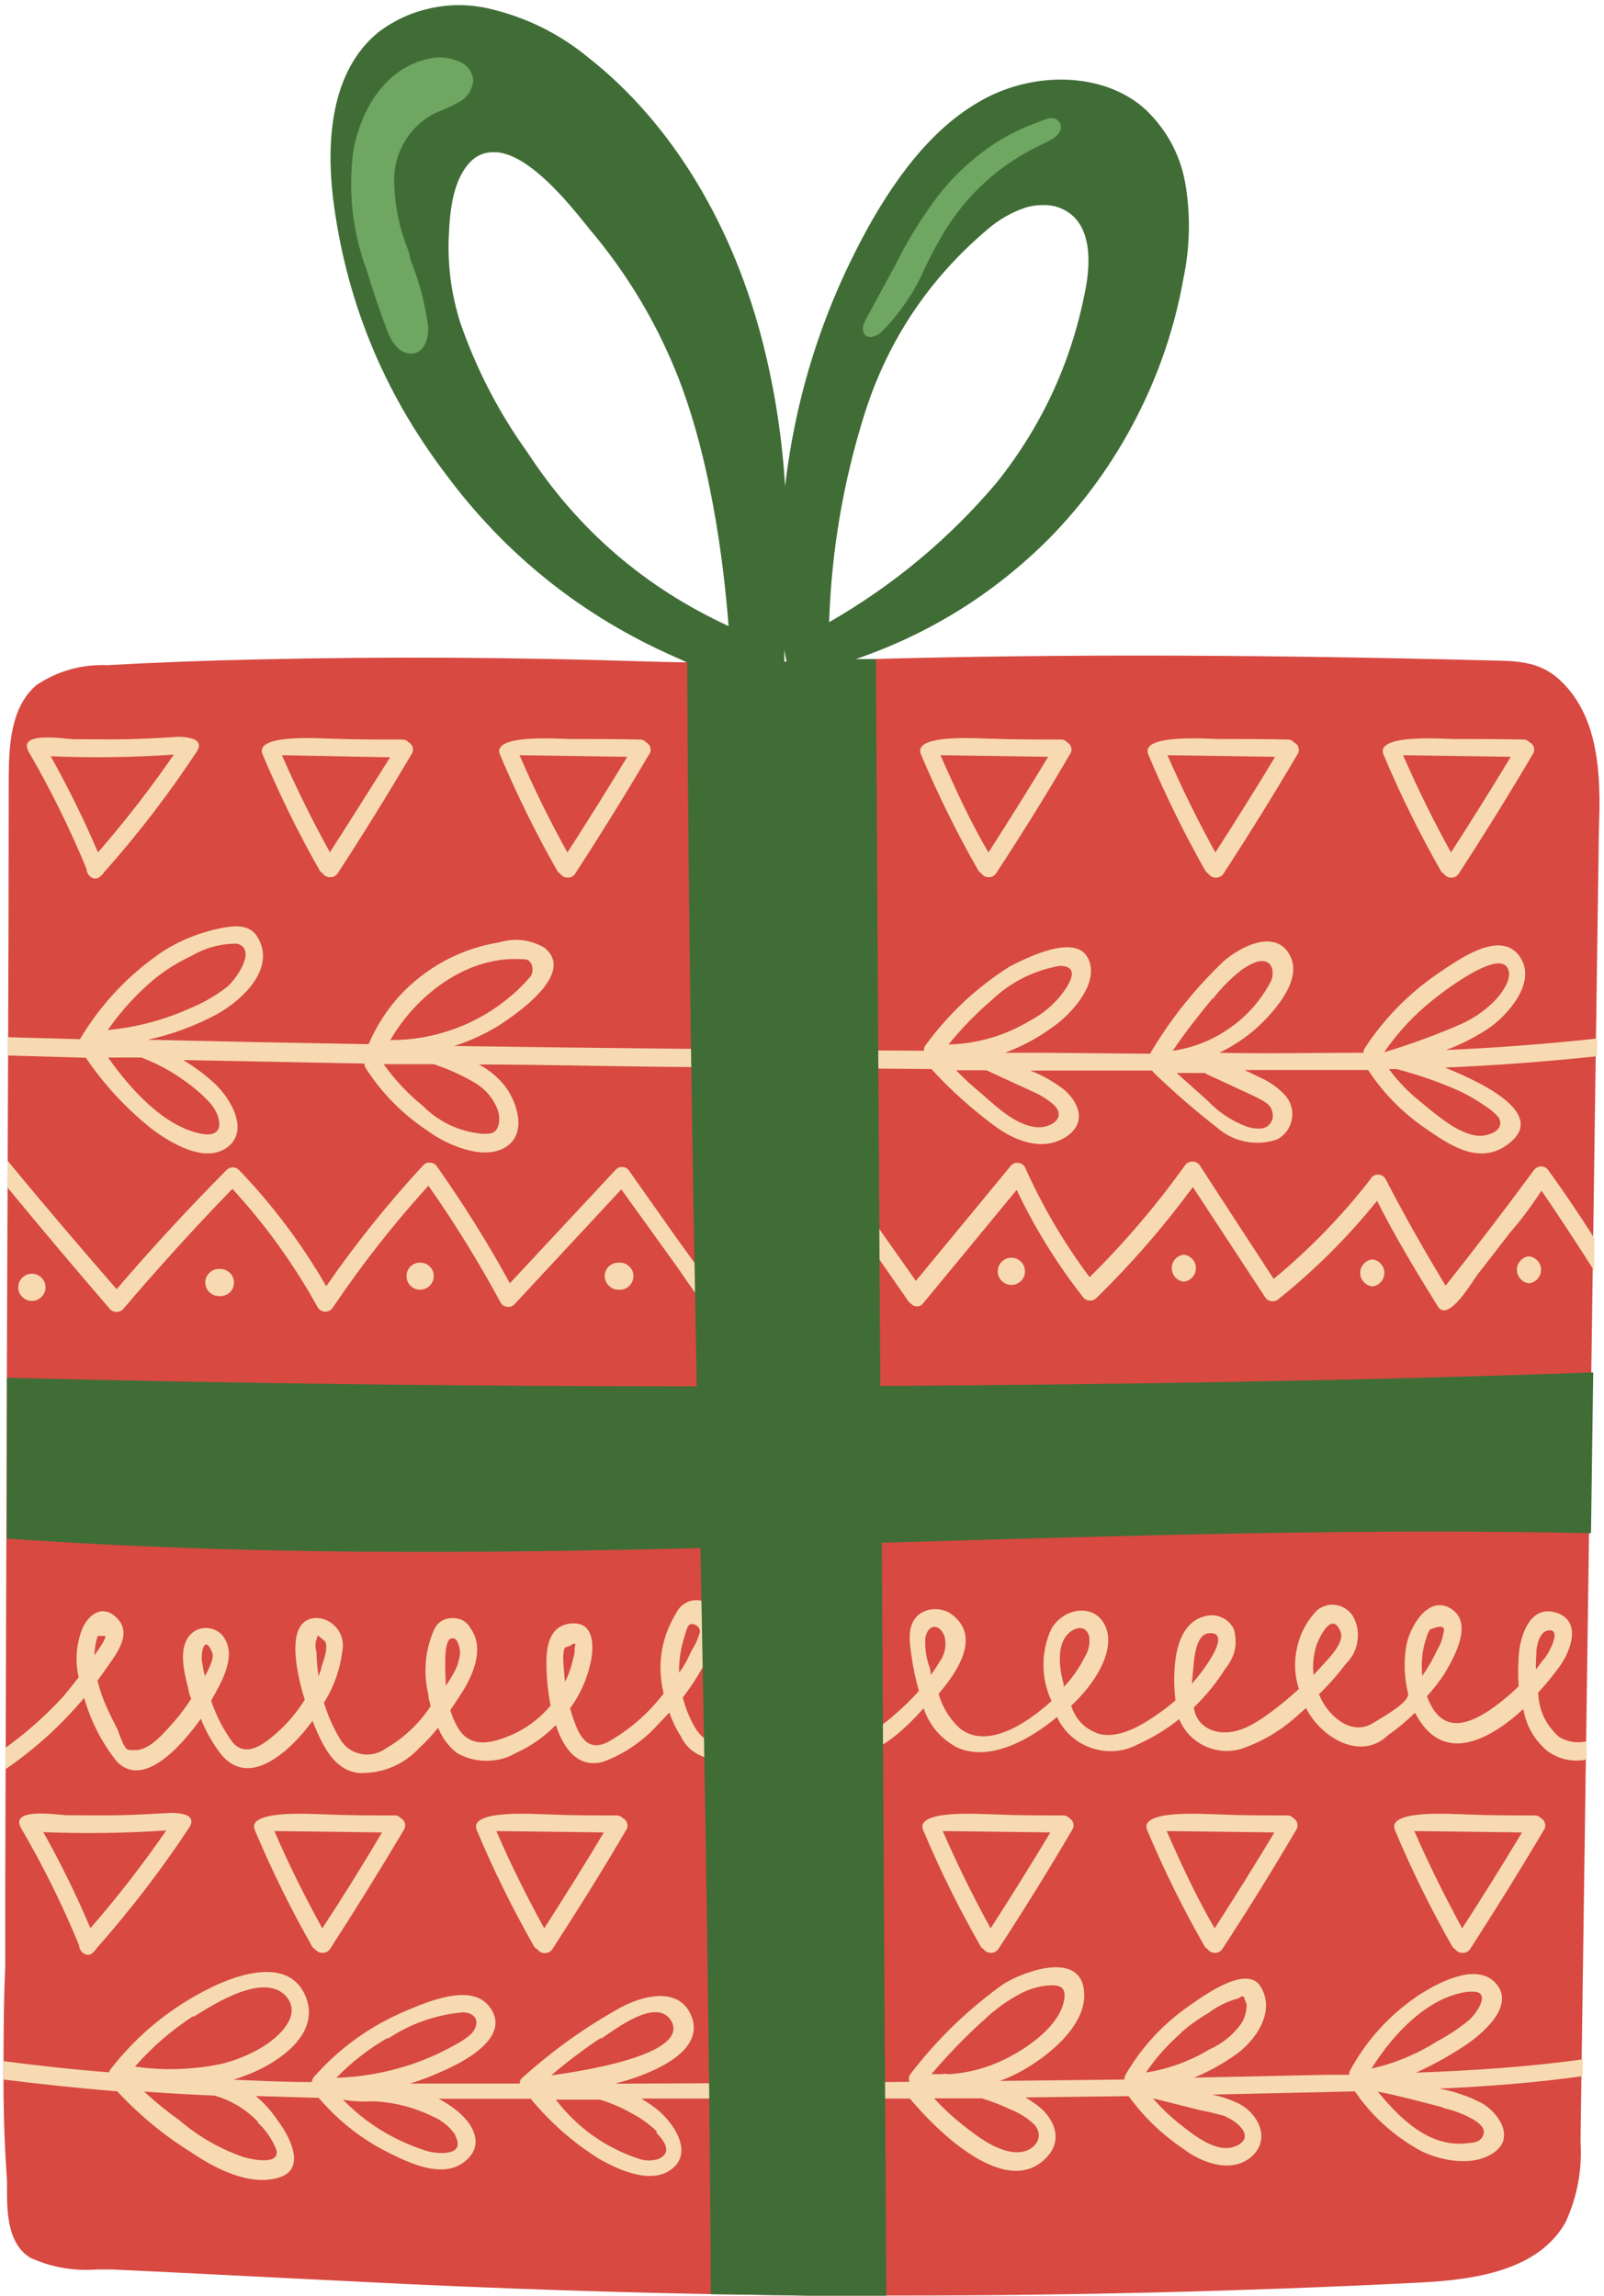 <svg xmlns="http://www.w3.org/2000/svg" xmlns:xlink="http://www.w3.org/1999/xlink" zoomAndPan="magnify" preserveAspectRatio="xMidYMid meet" version="1.0" viewBox="250.78 101.7 59.22 84.75"><defs><clipPath id="639ea7dc76"><path d="M 250.781 125 L 310 125 L 310 186.449 L 250.781 186.449 Z M 250.781 125 " clip-rule="nonzero"/></clipPath><clipPath id="853ccf667e"><path d="M 250.781 160 L 310 160 L 310 168 L 250.781 168 Z M 250.781 160 " clip-rule="nonzero"/></clipPath><clipPath id="f40a0ffbe6"><path d="M 250.781 174 L 310 174 L 310 183 L 250.781 183 Z M 250.781 174 " clip-rule="nonzero"/></clipPath><clipPath id="3346541d85"><path d="M 251 101.699 L 310 101.699 L 310 186.449 L 251 186.449 Z M 251 101.699 " clip-rule="nonzero"/></clipPath></defs><g clip-path="url(#639ea7dc76)"><path fill="#d74941" d="M 308.418 126.848 C 307.672 126.125 306.863 126.105 305.918 126.082 L 305.871 126.082 C 296.457 125.84 288.621 125.84 281.215 126.082 C 278.652 126.164 276.559 126.18 274.621 126.117 C 269.77 125.961 264.953 125.934 260.297 126.043 C 258.387 126.082 256.52 126.156 254.746 126.254 C 253.797 126.219 252.926 126.461 252.133 126.984 C 251.191 127.777 251.109 129.164 251.102 130.395 C 251.102 137.043 251.062 143.98 251.039 150.918 C 251.02 157.859 250.992 164.789 250.973 171.438 C 250.973 172.391 250.973 173.359 250.973 174.301 C 250.91 175.688 250.91 177.176 250.91 178.617 C 250.91 179.973 250.965 181.125 251.039 182.215 C 251.039 182.344 251.039 182.492 251.039 182.641 C 251.039 183.492 251.109 184.562 251.898 185.043 C 252.672 185.395 253.484 185.539 254.336 185.477 L 254.902 185.477 C 256.938 185.57 259.066 185.68 261.09 185.781 L 265.965 186.023 C 270.809 186.246 275.73 186.391 280.59 186.438 L 284.07 186.438 C 290.41 186.438 296.805 186.281 303.098 185.965 C 305.254 185.863 307.582 185.512 308.582 183.73 C 309.016 182.781 309.199 181.789 309.133 180.75 L 309.812 132.305 C 309.895 130.289 309.805 128.184 308.418 126.848 Z M 308.418 126.848 " fill-opacity="1" fill-rule="nonzero"/></g><path fill="#f7dab2" d="M 290.262 168.816 C 290.195 168.746 290.117 168.711 290.023 168.715 C 289.172 168.715 288.309 168.715 287.461 168.676 C 287.094 168.676 284.539 168.473 284.863 169.258 C 285.48 170.723 286.184 172.148 286.973 173.527 C 286.996 173.582 287.039 173.625 287.094 173.652 C 287.16 173.742 287.25 173.789 287.363 173.789 C 287.48 173.789 287.57 173.742 287.637 173.652 C 288.582 172.203 289.492 170.738 290.355 169.266 C 290.41 169.191 290.43 169.109 290.41 169.02 C 290.391 168.93 290.34 168.863 290.262 168.816 Z M 287.352 172.879 C 286.707 171.707 286.121 170.516 285.586 169.293 L 289.559 169.344 C 288.84 170.543 288.102 171.723 287.352 172.887 Z M 287.352 172.879 " fill-opacity="1" fill-rule="nonzero"/><path fill="#f7dab2" d="M 298.531 168.816 C 298.469 168.746 298.387 168.711 298.293 168.715 C 297.445 168.715 296.582 168.715 295.73 168.676 C 295.363 168.676 292.809 168.473 293.133 169.258 C 293.75 170.723 294.453 172.148 295.242 173.527 C 295.27 173.582 295.309 173.625 295.363 173.652 C 295.43 173.742 295.52 173.789 295.637 173.789 C 295.75 173.789 295.84 173.742 295.906 173.652 C 296.852 172.203 297.762 170.738 298.625 169.266 C 298.68 169.191 298.699 169.109 298.68 169.02 C 298.66 168.93 298.609 168.863 298.531 168.816 Z M 295.621 172.879 C 294.941 171.707 294.391 170.516 293.855 169.293 L 297.832 169.344 C 297.109 170.543 296.375 171.723 295.621 172.887 Z M 295.621 172.879 " fill-opacity="1" fill-rule="nonzero"/><path fill="#f7dab2" d="M 307.672 168.816 C 307.609 168.746 307.531 168.715 307.441 168.715 C 306.586 168.715 305.727 168.715 304.871 168.676 C 304.504 168.676 301.957 168.473 302.281 169.258 C 302.895 170.723 303.598 172.148 304.383 173.527 C 304.41 173.582 304.449 173.625 304.504 173.652 C 304.57 173.742 304.664 173.789 304.781 173.789 C 304.895 173.789 304.988 173.742 305.055 173.652 C 305.992 172.203 306.898 170.738 307.773 169.266 C 307.828 169.191 307.844 169.105 307.824 169.02 C 307.805 168.93 307.754 168.859 307.672 168.816 Z M 304.762 172.879 C 304.125 171.707 303.531 170.516 302.996 169.293 L 306.973 169.344 C 306.25 170.543 305.516 171.723 304.762 172.887 Z M 304.762 172.879 " fill-opacity="1" fill-rule="nonzero"/><g clip-path="url(#853ccf667e)"><path fill="#f7dab2" d="M 309.355 166.656 L 309.355 165.98 C 308.996 166.059 308.66 166.004 308.344 165.82 C 307.852 165.383 307.594 164.836 307.57 164.18 C 307.859 163.867 308.129 163.539 308.379 163.191 C 308.758 162.656 309.172 161.594 308.309 161.258 C 307.258 160.852 306.871 162.148 306.848 162.906 C 306.824 163.254 306.824 163.602 306.848 163.949 C 306.578 164.215 306.285 164.461 305.98 164.688 C 305.219 165.238 304.219 165.75 303.633 164.688 C 303.566 164.57 303.512 164.445 303.465 164.316 C 303.695 164.059 303.906 163.789 304.098 163.504 C 304.457 162.895 305.199 161.621 304.355 161.086 C 303.512 160.551 302.824 161.766 302.703 162.441 C 302.602 163.035 302.621 163.629 302.766 164.215 C 302.848 164.539 301.703 165.16 301.473 165.305 C 300.746 165.766 299.957 165.16 299.59 164.484 C 299.547 164.406 299.512 164.324 299.477 164.242 C 299.84 163.891 300.176 163.512 300.48 163.105 C 300.715 162.875 300.852 162.598 300.898 162.277 C 300.945 161.953 300.891 161.648 300.734 161.363 C 300.668 161.254 300.578 161.164 300.473 161.094 C 300.367 161.02 300.254 160.973 300.125 160.953 C 300 160.93 299.875 160.934 299.75 160.965 C 299.625 161 299.516 161.055 299.414 161.133 C 299.039 161.52 298.793 161.973 298.672 162.496 C 298.551 163.02 298.57 163.535 298.734 164.047 C 298.41 164.348 298.066 164.633 297.707 164.898 C 297.105 165.344 296.348 165.844 295.535 165.574 C 295.145 165.422 294.918 165.141 294.855 164.73 C 295.305 164.297 295.691 163.82 296.023 163.293 C 296.371 162.871 296.477 162.395 296.344 161.867 C 296.25 161.652 296.098 161.5 295.883 161.406 C 295.672 161.312 295.457 161.301 295.234 161.371 C 294.102 161.676 294.059 163.402 294.176 164.473 C 294.012 164.613 293.84 164.75 293.672 164.871 C 293.055 165.316 292.168 165.895 291.375 165.711 C 290.848 165.539 290.5 165.191 290.328 164.668 C 291.055 163.992 291.777 162.98 291.688 162.09 C 291.523 160.883 290.156 160.902 289.602 161.816 C 289.402 162.242 289.305 162.688 289.305 163.156 C 289.305 163.621 289.402 164.066 289.602 164.492 C 288.656 165.359 287.176 166.293 286.203 165.488 C 285.828 165.137 285.574 164.719 285.434 164.227 C 286.113 163.43 286.984 162.156 285.973 161.336 C 285.797 161.191 285.594 161.113 285.363 161.102 C 285.133 161.09 284.926 161.148 284.734 161.277 C 284.254 161.637 284.355 162.297 284.43 162.805 C 284.488 163.25 284.582 163.688 284.707 164.121 C 284.434 164.426 284.137 164.715 283.824 164.984 C 283.512 165.27 283.168 165.512 282.797 165.711 C 282.59 165.84 282.363 165.906 282.117 165.914 C 281.738 165.914 281.59 165.492 281.438 165.238 C 281.289 164.98 281.18 164.754 281.066 164.492 C 281.207 164.301 281.34 164.105 281.461 163.902 C 281.461 163.879 281.461 163.859 281.461 163.836 C 281.988 163.031 282.48 161.961 281.656 161.547 C 280.418 160.918 280 162.691 280.102 163.531 C 280.137 163.816 280.203 164.098 280.297 164.371 C 279.875 164.848 279.383 165.234 278.816 165.535 C 278.41 165.762 277.977 165.922 277.52 166.008 C 276.77 166.117 276.492 165.637 276.219 165.039 C 276.125 164.82 276.047 164.594 275.988 164.363 C 276.266 164.004 276.516 163.625 276.734 163.227 C 277.062 162.652 277.598 161.77 277.164 161.129 C 277.082 161.008 276.98 160.918 276.852 160.855 C 276.723 160.789 276.586 160.762 276.441 160.77 C 276.297 160.781 276.164 160.824 276.043 160.902 C 275.922 160.98 275.832 161.082 275.766 161.207 C 275.191 162.145 275.027 163.145 275.281 164.215 C 274.723 164.945 274.043 165.539 273.242 165.996 C 272.461 166.402 272.156 165.766 271.945 165.137 C 271.898 165.012 271.863 164.883 271.828 164.762 C 272.219 164.227 272.477 163.633 272.605 162.98 C 272.711 162.398 272.688 161.562 271.875 161.629 C 271.066 161.695 270.953 162.469 270.953 163.078 C 270.953 163.609 271.008 164.137 271.109 164.66 C 270.609 165.25 269.996 165.66 269.262 165.898 C 268.637 166.102 268.07 166.102 267.699 165.5 C 267.57 165.285 267.473 165.062 267.406 164.824 C 267.582 164.574 267.746 164.324 267.902 164.07 C 268.281 163.441 268.648 162.527 268.172 161.84 C 268.027 161.566 267.801 161.43 267.492 161.43 C 267.184 161.43 266.957 161.566 266.812 161.84 C 266.473 162.625 266.398 163.434 266.598 164.27 C 266.598 164.402 266.645 164.539 266.68 164.68 C 266.25 165.332 265.695 165.855 265.02 166.246 C 264.887 166.34 264.742 166.406 264.582 166.441 C 264.426 166.477 264.266 166.48 264.105 166.445 C 263.945 166.414 263.797 166.352 263.664 166.258 C 263.531 166.164 263.426 166.047 263.34 165.906 C 263.082 165.48 262.883 165.031 262.742 164.551 C 263.113 163.961 263.34 163.316 263.422 162.625 C 263.449 162.48 263.445 162.34 263.41 162.199 C 263.375 162.055 263.312 161.93 263.223 161.812 C 263.133 161.699 263.023 161.609 262.895 161.539 C 262.766 161.473 262.629 161.434 262.484 161.426 C 261.352 161.426 261.641 163.18 262.031 164.449 C 261.746 164.902 261.402 165.309 261.004 165.664 C 260.555 166.062 259.855 166.625 259.352 165.996 C 259.02 165.535 258.766 165.039 258.582 164.504 L 258.582 164.465 C 258.922 163.867 259.469 162.941 259.113 162.258 C 259.055 162.133 258.969 162.027 258.855 161.945 C 258.742 161.863 258.617 161.816 258.477 161.801 C 258.34 161.785 258.207 161.805 258.078 161.855 C 257.949 161.91 257.84 161.992 257.754 162.102 C 257.34 162.664 257.613 163.531 257.754 164.133 C 257.754 164.227 257.809 164.316 257.836 164.41 C 257.652 164.703 257.449 164.977 257.219 165.238 C 256.863 165.641 256.301 166.332 255.742 166.305 C 255.449 166.305 255.465 166.305 255.328 166.074 C 255.25 165.898 255.18 165.719 255.117 165.535 C 254.988 165.285 254.859 165.035 254.746 164.781 C 254.59 164.445 254.469 164.098 254.379 163.742 C 254.473 163.605 254.574 163.477 254.664 163.34 C 255.023 162.828 255.668 162.062 255.137 161.473 C 254.609 160.883 254.07 161.277 253.832 161.789 C 253.594 162.383 253.543 162.992 253.684 163.617 C 253.508 163.844 253.332 164.059 253.141 164.297 C 252.492 165.008 251.777 165.648 250.992 166.211 C 250.992 166.477 250.992 166.738 250.992 167.004 C 252.078 166.258 253.043 165.383 253.887 164.375 C 254.133 165.242 254.535 166.027 255.098 166.73 C 256.051 167.715 257.422 166.23 258.195 165.148 C 258.379 165.609 258.621 166.039 258.922 166.434 C 259.992 167.789 261.555 166.273 262.32 165.223 C 262.391 165.406 262.449 165.555 262.492 165.648 C 262.805 166.328 263.207 167.07 264.047 167.152 C 264.93 167.164 265.672 166.852 266.277 166.211 C 266.52 165.984 266.746 165.738 266.957 165.48 C 267.102 165.848 267.328 166.152 267.637 166.402 C 267.977 166.602 268.344 166.699 268.742 166.699 C 269.137 166.699 269.504 166.602 269.844 166.402 C 270.395 166.152 270.879 165.809 271.301 165.379 C 271.598 166.277 272.137 166.996 273.066 166.73 C 273.859 166.43 274.539 165.957 275.105 165.324 C 275.23 165.199 275.359 165.062 275.492 164.918 C 275.598 165.219 275.734 165.508 275.906 165.777 C 276.062 166.113 276.305 166.355 276.645 166.508 C 276.98 166.66 277.328 166.684 277.68 166.578 C 278.484 166.398 279.211 166.066 279.867 165.574 C 280.109 165.391 280.336 165.195 280.547 164.98 C 280.602 165.094 280.664 165.215 280.727 165.332 C 280.996 165.832 281.289 166.426 281.914 166.508 C 283.008 166.664 284.145 165.582 284.879 164.762 C 285.102 165.406 285.52 165.891 286.121 166.211 C 287.297 166.727 288.668 165.969 289.582 165.262 C 289.656 165.203 289.73 165.148 289.805 165.082 C 289.93 165.355 290.105 165.59 290.332 165.793 C 290.555 165.992 290.812 166.141 291.098 166.234 C 291.387 166.328 291.68 166.363 291.98 166.336 C 292.281 166.309 292.562 166.219 292.828 166.074 C 293.363 165.832 293.859 165.527 294.316 165.16 C 294.41 165.391 294.543 165.594 294.715 165.77 C 294.891 165.945 295.09 166.082 295.316 166.18 C 295.543 166.277 295.777 166.328 296.027 166.336 C 296.273 166.34 296.512 166.301 296.742 166.211 C 297.512 165.926 298.191 165.5 298.781 164.938 L 299.012 164.742 C 299.012 164.742 299.012 164.742 299.012 164.781 C 299.543 165.812 300.996 166.73 302.012 165.766 C 302.371 165.512 302.707 165.234 303.023 164.926 C 303.113 165.102 303.219 165.27 303.344 165.426 C 304.355 166.68 305.863 165.852 307.02 164.789 C 307.129 165.41 307.426 165.93 307.91 166.34 C 308.348 166.648 308.828 166.754 309.355 166.656 Z M 254.309 162.387 C 254.332 162.285 254.355 162.188 254.391 162.09 L 254.664 162.09 C 254.719 162.168 254.398 162.625 254.262 162.805 C 254.27 162.664 254.285 162.527 254.309 162.387 Z M 258.238 163.062 C 258.223 162.953 258.223 162.844 258.238 162.73 C 258.238 162.629 258.359 162.055 258.625 162.73 C 258.691 162.922 258.469 163.348 258.348 163.578 C 258.301 163.41 258.266 163.238 258.246 163.062 Z M 262.539 163.562 C 262.496 163.27 262.469 162.977 262.465 162.676 C 262.414 162.523 262.414 162.371 262.465 162.219 L 262.512 162.07 L 262.785 162.293 C 262.906 162.543 262.734 162.969 262.656 163.207 C 262.641 163.32 262.594 163.441 262.547 163.562 Z M 267.234 163.945 C 267.234 163.891 267.234 163.844 267.234 163.789 C 267.234 163.551 267.133 162.305 267.418 162.191 C 267.703 162.074 267.766 162.625 267.766 162.699 C 267.754 162.871 267.715 163.035 267.656 163.199 C 267.543 163.465 267.398 163.711 267.223 163.945 Z M 271.598 163.375 C 271.598 163.184 271.523 162.699 271.645 162.516 L 271.828 162.453 C 271.984 162.34 272.047 162.348 272.012 162.453 C 271.98 162.562 272.012 162.754 271.957 162.859 C 271.891 163.184 271.785 163.492 271.641 163.789 C 271.625 163.664 271.613 163.504 271.605 163.375 Z M 275.852 163.438 C 275.844 162.973 275.914 162.52 276.062 162.082 C 276.105 161.961 276.133 161.758 276.234 161.676 C 276.336 161.594 276.641 161.715 276.621 161.945 C 276.555 162.188 276.453 162.414 276.316 162.625 C 276.18 162.922 276.055 163.18 275.859 163.438 Z M 280.766 162.555 C 280.82 162.387 280.965 162 281.227 162.07 C 281.621 162.176 281.227 162.812 281.148 162.977 C 281.031 163.211 280.895 163.438 280.746 163.652 C 280.656 163.285 280.668 162.918 280.773 162.555 Z M 285.094 163.234 C 284.969 162.883 284.922 162.52 284.945 162.148 C 285.066 161.582 285.523 161.664 285.664 162.148 C 285.727 162.484 285.656 162.789 285.457 163.062 C 285.363 163.223 285.262 163.379 285.148 163.523 C 285.137 163.402 285.117 163.312 285.102 163.234 Z M 290.051 163.969 L 290.051 163.875 C 289.898 163.32 289.758 162.414 290.254 161.973 C 290.512 161.742 290.891 161.703 290.992 162.109 C 291.027 162.375 290.977 162.625 290.836 162.855 C 290.652 163.219 290.426 163.559 290.156 163.867 Z M 294.848 163.125 C 294.887 162.801 294.957 162.043 295.398 161.992 C 296.164 161.914 295.484 162.93 295.355 163.117 C 295.184 163.375 294.992 163.621 294.785 163.855 C 294.801 163.59 294.832 163.336 294.855 163.125 Z M 299.379 162.449 C 299.43 162.297 299.926 161.094 300.27 161.926 C 300.441 162.332 299.82 162.934 299.59 163.191 L 299.277 163.531 C 299.234 163.156 299.273 162.789 299.387 162.426 Z M 303.293 163.57 C 303.238 163.086 303.285 162.613 303.445 162.148 C 303.473 162.043 303.516 161.945 303.574 161.852 C 303.996 161.684 304.156 161.723 304.07 161.973 C 304.039 162.203 303.961 162.414 303.84 162.609 C 303.688 162.938 303.508 163.254 303.301 163.551 Z M 307.5 162.73 C 307.5 162.5 307.602 161.953 307.914 161.891 C 308.508 161.777 307.914 162.801 307.812 162.906 C 307.711 163.016 307.602 163.184 307.488 163.328 C 307.48 163.121 307.488 162.918 307.508 162.711 Z M 307.5 162.73 " fill-opacity="1" fill-rule="nonzero"/></g><path fill="#f7dab2" d="M 309.648 147.418 C 309.109 146.566 308.547 145.73 307.957 144.914 C 307.926 144.867 307.887 144.828 307.84 144.801 C 307.789 144.773 307.734 144.758 307.68 144.758 C 307.621 144.758 307.566 144.773 307.52 144.801 C 307.469 144.828 307.43 144.867 307.398 144.914 C 306.34 146.352 305.258 147.766 304.152 149.16 C 303.375 147.879 302.637 146.582 301.938 145.227 C 301.875 145.117 301.781 145.062 301.656 145.062 C 301.531 145.062 301.438 145.117 301.379 145.227 C 300.324 146.586 299.133 147.812 297.805 148.91 C 296.898 147.523 295.992 146.133 295.086 144.734 C 295.055 144.684 295.016 144.645 294.965 144.617 C 294.914 144.59 294.859 144.578 294.805 144.578 C 294.746 144.578 294.691 144.59 294.641 144.617 C 294.594 144.645 294.551 144.684 294.52 144.734 C 293.465 146.203 292.297 147.574 291.008 148.848 C 290.062 147.582 289.266 146.23 288.621 144.785 C 288.57 144.695 288.488 144.645 288.383 144.629 C 288.277 144.613 288.188 144.645 288.113 144.719 L 284.594 148.984 L 281.875 145.125 C 281.82 145.035 281.738 144.984 281.637 144.973 C 281.531 144.957 281.441 144.988 281.363 145.059 C 280.223 146.43 278.969 147.691 277.598 148.84 C 277.414 148.996 277.254 149.234 276.973 149.078 C 276.812 148.906 276.676 148.715 276.559 148.508 L 275.738 147.371 L 274.02 144.938 C 273.965 144.844 273.887 144.793 273.781 144.781 C 273.676 144.77 273.59 144.801 273.516 144.875 L 269.605 149.07 C 268.793 147.59 267.898 146.156 266.922 144.773 C 266.867 144.684 266.789 144.633 266.684 144.621 C 266.578 144.605 266.488 144.633 266.414 144.707 C 265.113 146.113 263.914 147.605 262.824 149.18 C 261.926 147.621 260.852 146.191 259.602 144.887 C 259.539 144.824 259.465 144.793 259.375 144.793 C 259.285 144.793 259.211 144.824 259.148 144.887 C 257.734 146.312 256.379 147.781 255.086 149.289 C 253.727 147.73 252.383 146.152 251.062 144.551 C 251.062 144.883 251.062 145.227 251.062 145.543 C 252.32 147.07 253.586 148.57 254.852 150.039 C 254.918 150.102 254.996 150.129 255.086 150.129 C 255.172 150.129 255.25 150.102 255.316 150.039 C 256.617 148.508 257.965 147.023 259.359 145.586 C 260.586 146.918 261.637 148.379 262.512 149.965 C 262.543 150.012 262.582 150.051 262.633 150.078 C 262.68 150.105 262.734 150.121 262.789 150.121 C 262.848 150.121 262.902 150.105 262.949 150.078 C 263 150.051 263.039 150.012 263.07 149.965 C 264.137 148.383 265.312 146.883 266.598 145.469 C 267.57 146.855 268.457 148.293 269.262 149.781 C 269.312 149.875 269.395 149.926 269.5 149.941 C 269.605 149.953 269.695 149.926 269.77 149.852 L 273.719 145.605 L 275.668 148.312 C 275.988 148.746 276.281 149.227 276.633 149.668 C 276.824 149.898 277.035 150.074 277.359 149.957 C 277.777 149.734 278.148 149.449 278.469 149.098 C 278.844 148.766 279.215 148.422 279.578 148.09 C 280.305 147.414 280.992 146.656 281.648 145.891 L 284.312 149.727 C 284.34 149.766 284.375 149.797 284.414 149.824 C 284.473 149.891 284.543 149.926 284.633 149.926 C 284.723 149.926 284.793 149.891 284.852 149.824 L 288.316 145.625 C 288.992 147.051 289.82 148.383 290.797 149.621 C 290.859 149.68 290.938 149.711 291.023 149.711 C 291.113 149.711 291.188 149.68 291.254 149.621 C 292.555 148.352 293.742 146.984 294.82 145.52 L 297.484 149.578 C 297.539 149.668 297.617 149.719 297.723 149.734 C 297.828 149.746 297.918 149.719 297.992 149.648 C 299.336 148.57 300.547 147.363 301.621 146.027 C 302.301 147.379 303.07 148.645 303.859 149.918 C 304.246 150.555 305.137 149.004 305.332 148.746 C 305.734 148.238 306.129 147.723 306.523 147.211 C 306.949 146.719 307.34 146.199 307.691 145.652 C 308.348 146.609 308.996 147.598 309.637 148.609 Z M 309.648 147.418 " fill-opacity="1" fill-rule="nonzero"/><g clip-path="url(#f40a0ffbe6)"><path fill="#f7dab2" d="M 309.223 177.719 C 307.184 178.004 305.145 178.133 303.062 178.211 C 303.656 177.941 304.223 177.629 304.77 177.273 C 305.449 176.844 306.855 175.695 305.93 174.836 C 305.184 174.156 303.762 174.949 303.09 175.398 C 302.035 176.125 301.203 177.051 300.598 178.18 C 300.59 178.215 300.59 178.25 300.598 178.289 L 299.816 178.289 L 294.867 178.395 C 295.398 178.176 295.898 177.898 296.371 177.57 C 297.125 177.047 297.898 175.965 297.32 175.031 C 296.824 174.219 295.281 175.328 294.738 175.707 C 293.746 176.387 292.945 177.242 292.34 178.281 C 292.309 178.336 292.293 178.398 292.293 178.465 L 287.699 178.516 C 288.039 178.391 288.371 178.23 288.684 178.043 C 289.641 177.469 291.047 176.305 290.777 175.031 C 290.504 173.758 288.52 174.496 287.812 174.949 C 286.516 175.879 285.383 176.973 284.414 178.238 C 284.336 178.332 284.316 178.438 284.355 178.551 C 280.73 178.582 277.105 178.605 273.48 178.617 C 273.805 178.535 274.125 178.438 274.438 178.32 C 275.309 177.988 276.824 177.25 276.281 176.059 C 275.797 175.02 274.488 175.383 273.711 175.797 C 272.398 176.523 271.184 177.391 270.07 178.395 C 270 178.449 269.965 178.523 269.969 178.613 L 265.922 178.613 C 266.305 178.496 266.676 178.355 267.039 178.191 C 267.828 177.855 269.758 176.895 268.824 175.742 C 268.145 174.91 266.562 175.594 265.773 175.926 C 264.457 176.48 263.324 177.293 262.375 178.363 C 262.328 178.418 262.301 178.484 262.293 178.559 C 261.328 178.559 260.359 178.512 259.395 178.469 C 259.5 178.441 259.602 178.41 259.707 178.367 C 260.855 177.977 262.66 176.879 262.07 175.41 C 261.48 173.941 259.602 174.562 258.578 175.066 C 257.109 175.785 255.871 176.789 254.867 178.078 C 254.84 178.117 254.82 178.156 254.805 178.199 C 253.508 178.098 252.211 177.957 250.91 177.785 L 250.91 178.465 C 252.309 178.641 253.707 178.785 255.109 178.902 C 255.918 179.77 256.824 180.52 257.828 181.145 C 258.699 181.738 260.02 182.438 261.117 182.07 C 262.109 181.734 261.445 180.52 261.039 179.988 C 260.812 179.641 260.539 179.336 260.223 179.074 L 262.547 179.141 C 263.27 179.992 264.133 180.668 265.137 181.172 C 265.922 181.559 267.098 182.125 267.906 181.516 C 268.715 180.906 268.246 180.094 267.656 179.621 C 267.445 179.453 267.219 179.301 266.977 179.176 L 270.375 179.176 C 271.098 180.051 271.938 180.793 272.902 181.395 C 273.637 181.812 274.867 182.375 275.621 181.738 C 276.375 181.102 275.621 180.02 275.004 179.539 C 274.828 179.406 274.645 179.281 274.453 179.168 C 277.754 179.168 281.062 179.168 284.375 179.168 C 285.379 180.379 287.969 182.926 289.438 181.32 C 290.07 180.645 289.66 179.809 288.988 179.352 C 288.875 179.27 288.758 179.195 288.637 179.125 L 292.449 179.078 C 293.012 179.852 293.691 180.504 294.488 181.035 C 295.168 181.562 296.375 181.996 297.098 181.203 C 297.68 180.527 297.156 179.66 296.484 179.336 C 296.18 179.195 295.863 179.09 295.535 179.02 L 298.438 178.957 L 300.801 178.902 C 301.441 179.828 302.254 180.562 303.242 181.102 C 304.008 181.477 305.199 181.699 305.957 181.145 C 306.719 180.59 306.102 179.688 305.488 179.336 C 304.992 179.078 304.469 178.902 303.922 178.801 C 305.695 178.719 307.461 178.586 309.215 178.34 Z M 257.918 176.156 C 258.68 175.676 260.637 174.414 261.41 175.477 C 261.875 176.156 261.059 176.887 260.543 177.219 C 260.039 177.531 259.5 177.758 258.922 177.895 C 257.875 178.105 256.824 178.141 255.762 177.988 C 256.395 177.266 257.113 176.645 257.918 176.121 Z M 260.305 180.062 C 260.605 180.344 260.832 180.676 260.984 181.062 C 261.125 181.645 260.074 181.414 259.773 181.328 C 258.898 181.023 258.109 180.574 257.41 179.973 C 256.949 179.645 256.516 179.293 256.102 178.91 C 256.973 178.973 257.836 179.02 258.707 179.059 C 259.324 179.238 259.859 179.562 260.305 180.027 Z M 265.094 176.961 C 265.93 176.406 266.848 176.082 267.848 175.984 C 268.453 175.984 268.527 176.492 268.098 176.852 C 267.926 176.988 267.742 177.105 267.547 177.203 C 267.027 177.496 266.484 177.734 265.918 177.922 C 265.035 178.211 264.129 178.371 263.199 178.402 C 263.762 177.82 264.395 177.332 265.094 176.926 Z M 267.59 180.543 C 268.004 181.332 266.855 181.219 266.461 181.078 C 265.301 180.699 264.293 180.078 263.441 179.207 C 263.789 179.27 264.133 179.289 264.484 179.27 L 264.645 179.27 C 265.391 179.316 266.098 179.504 266.766 179.832 C 267.105 179.98 267.379 180.203 267.59 180.508 Z M 272.965 176.961 C 273.508 176.609 275.004 175.426 275.555 176.285 C 276.234 177.453 272.836 178.078 271.129 178.312 C 271.711 177.816 272.324 177.352 272.965 176.926 Z M 275.004 180.418 C 275.219 180.648 275.684 181.145 275.078 181.402 C 274.852 181.469 274.625 181.469 274.398 181.402 C 273.141 180.988 272.105 180.254 271.301 179.207 L 272.93 179.207 C 273.336 179.332 273.723 179.496 274.094 179.707 C 274.441 179.887 274.758 180.113 275.035 180.387 Z M 287.133 176.242 C 287.543 175.855 287.996 175.535 288.492 175.273 C 288.789 175.125 289.102 175.031 289.43 174.996 C 289.844 174.965 290.156 174.996 290.07 175.512 C 289.914 176.508 288.648 177.348 287.82 177.746 C 287.199 178.039 286.547 178.215 285.863 178.266 L 285.746 178.266 C 285.688 178.246 285.629 178.246 285.57 178.266 C 285.434 178.266 285.305 178.266 285.168 178.266 C 285.789 177.535 286.453 176.848 287.168 176.211 Z M 288.969 180.129 C 289.371 180.594 288.969 181.102 288.434 181.145 C 287.664 181.203 286.848 180.555 286.285 180.109 C 285.922 179.82 285.582 179.504 285.266 179.16 L 287.039 179.16 C 287.41 179.277 287.773 179.418 288.125 179.586 C 288.441 179.711 288.723 179.895 288.969 180.129 Z M 294.371 176.742 C 294.688 176.469 295.027 176.223 295.391 176.012 C 295.727 175.758 296.102 175.574 296.512 175.465 C 296.648 175.348 296.723 175.375 296.738 175.531 C 296.801 175.621 296.82 175.723 296.797 175.832 C 296.781 176.055 296.707 176.262 296.574 176.445 C 296.27 176.848 295.891 177.148 295.434 177.352 C 294.707 177.789 293.926 178.074 293.086 178.207 C 293.461 177.656 293.902 177.164 294.406 176.73 Z M 296.035 179.844 C 296.418 179.98 297.145 180.57 296.445 180.906 C 295.746 181.246 294.875 180.535 294.305 180.082 C 293.957 179.805 293.641 179.5 293.352 179.16 L 295.113 179.602 C 295.43 179.66 295.746 179.738 296.059 179.832 Z M 305.027 175.227 C 305.891 175.133 305.355 175.953 305.027 176.262 C 304.664 176.562 304.277 176.824 303.859 177.043 C 303.102 177.523 302.289 177.863 301.414 178.062 C 302.223 176.77 303.527 175.375 305.047 175.215 Z M 304.051 179.512 C 304.453 179.602 304.836 179.746 305.199 179.953 C 305.414 180.094 305.652 180.277 305.531 180.543 C 305.41 180.805 305.148 180.793 304.914 180.82 C 303.555 180.969 302.48 179.926 301.648 178.91 C 302.473 179.074 303.273 179.289 304.07 179.5 Z M 304.051 179.512 " fill-opacity="1" fill-rule="nonzero"/></g><path fill="#f7dab2" d="M 257.641 168.695 C 257.418 168.629 257.191 168.609 256.961 168.629 C 256.383 168.66 255.797 168.695 255.215 168.707 C 254.629 168.723 253.895 168.707 253.234 168.707 C 252.965 168.707 251.102 168.391 251.562 169.191 C 252.375 170.582 253.086 172.02 253.699 173.508 C 253.699 173.766 254.023 174.004 254.234 173.754 C 254.273 173.723 254.305 173.688 254.324 173.645 C 255.578 172.234 256.723 170.742 257.762 169.168 C 257.93 168.918 257.824 168.77 257.641 168.695 Z M 254.117 172.879 C 253.605 171.664 253.023 170.48 252.379 169.332 C 253.895 169.395 255.406 169.371 256.918 169.27 C 256.055 170.523 255.121 171.727 254.117 172.879 Z M 254.117 172.879 " fill-opacity="1" fill-rule="nonzero"/><path fill="#f7dab2" d="M 265.578 168.816 C 265.516 168.746 265.441 168.711 265.348 168.715 C 264.488 168.715 263.633 168.715 262.777 168.676 C 262.418 168.676 259.863 168.473 260.188 169.258 C 260.805 170.723 261.504 172.145 262.289 173.527 C 262.316 173.582 262.355 173.621 262.41 173.652 C 262.477 173.742 262.57 173.789 262.684 173.789 C 262.801 173.789 262.895 173.742 262.961 173.652 C 263.898 172.203 264.805 170.738 265.68 169.266 C 265.734 169.191 265.75 169.105 265.73 169.02 C 265.711 168.93 265.66 168.859 265.578 168.816 Z M 262.676 172.879 C 262.031 171.707 261.438 170.516 260.91 169.293 L 264.883 169.344 C 264.176 170.543 263.441 171.723 262.676 172.887 Z M 262.676 172.879 " fill-opacity="1" fill-rule="nonzero"/><path fill="#f7dab2" d="M 273.773 168.816 C 273.711 168.746 273.637 168.715 273.543 168.715 C 272.688 168.715 271.828 168.715 270.973 168.676 C 270.613 168.676 268.059 168.473 268.383 169.258 C 268.996 170.723 269.699 172.148 270.484 173.527 C 270.512 173.59 270.559 173.633 270.621 173.656 C 270.688 173.75 270.777 173.797 270.895 173.797 C 271.012 173.797 271.102 173.75 271.172 173.656 C 272.109 172.207 273.027 170.746 273.887 169.27 C 273.945 169.195 273.961 169.109 273.938 169.016 C 273.914 168.926 273.859 168.859 273.773 168.816 Z M 270.871 172.879 C 270.227 171.707 269.633 170.516 269.105 169.293 L 273.074 169.344 C 272.359 170.543 271.617 171.723 270.871 172.887 Z M 270.871 172.879 " fill-opacity="1" fill-rule="nonzero"/><path fill="#f7dab2" d="M 251.957 148.719 C 251.82 148.719 251.699 148.77 251.602 148.867 C 251.504 148.965 251.453 149.082 251.453 149.219 C 251.453 149.359 251.504 149.477 251.602 149.574 C 251.699 149.672 251.82 149.723 251.957 149.723 C 252.098 149.723 252.215 149.672 252.312 149.574 C 252.41 149.477 252.461 149.359 252.461 149.219 C 252.461 149.082 252.41 148.965 252.312 148.867 C 252.215 148.77 252.098 148.719 251.957 148.719 Z M 251.957 148.719 " fill-opacity="1" fill-rule="nonzero"/><path fill="#f7dab2" d="M 258.918 148.543 L 258.863 148.543 C 258.723 148.543 258.605 148.594 258.508 148.691 C 258.41 148.789 258.359 148.906 258.359 149.043 C 258.363 149.184 258.41 149.301 258.508 149.398 C 258.605 149.492 258.723 149.543 258.863 149.547 L 258.918 149.547 C 259.055 149.543 259.176 149.492 259.277 149.398 C 259.371 149.297 259.418 149.18 259.418 149.043 C 259.418 148.906 259.367 148.789 259.27 148.691 C 259.172 148.594 259.055 148.547 258.918 148.543 Z M 258.918 148.543 " fill-opacity="1" fill-rule="nonzero"/><path fill="#f7dab2" d="M 266.289 148.309 C 266.152 148.309 266.035 148.355 265.934 148.453 C 265.836 148.551 265.789 148.668 265.789 148.809 C 265.789 148.945 265.836 149.062 265.934 149.16 C 266.035 149.258 266.152 149.309 266.289 149.309 C 266.43 149.309 266.547 149.258 266.645 149.16 C 266.746 149.062 266.793 148.945 266.793 148.809 C 266.793 148.668 266.746 148.551 266.645 148.453 C 266.547 148.355 266.43 148.309 266.289 148.309 Z M 266.289 148.309 " fill-opacity="1" fill-rule="nonzero"/><path fill="#f7dab2" d="M 273.664 148.309 L 273.609 148.309 C 273.473 148.312 273.352 148.359 273.25 148.457 C 273.156 148.555 273.109 148.672 273.105 148.809 C 273.109 148.945 273.16 149.062 273.258 149.16 C 273.355 149.258 273.473 149.309 273.609 149.309 L 273.664 149.309 C 273.805 149.309 273.922 149.258 274.02 149.16 C 274.117 149.062 274.164 148.945 274.168 148.809 C 274.164 148.672 274.117 148.551 274.02 148.457 C 273.922 148.359 273.801 148.309 273.664 148.309 Z M 273.664 148.309 " fill-opacity="1" fill-rule="nonzero"/><path fill="#f7dab2" d="M 281.391 148.191 C 281.266 148.207 281.16 148.262 281.074 148.355 C 280.988 148.449 280.945 148.562 280.945 148.688 C 280.945 148.816 280.988 148.926 281.074 149.023 C 281.16 149.117 281.266 149.172 281.391 149.188 C 281.52 149.172 281.625 149.117 281.707 149.023 C 281.793 148.926 281.836 148.816 281.836 148.688 C 281.836 148.562 281.793 148.449 281.707 148.355 C 281.625 148.262 281.52 148.207 281.391 148.191 Z M 281.391 148.191 " fill-opacity="1" fill-rule="nonzero"/><path fill="#f7dab2" d="M 288.121 148.129 C 287.98 148.129 287.863 148.18 287.766 148.277 C 287.664 148.375 287.617 148.492 287.617 148.633 C 287.617 148.77 287.664 148.887 287.766 148.984 C 287.863 149.082 287.98 149.133 288.121 149.133 C 288.258 149.133 288.375 149.082 288.477 148.984 C 288.574 148.887 288.621 148.77 288.621 148.633 C 288.621 148.492 288.574 148.375 288.477 148.277 C 288.375 148.18 288.258 148.129 288.121 148.129 Z M 288.121 148.129 " fill-opacity="1" fill-rule="nonzero"/><path fill="#f7dab2" d="M 294.488 148.016 C 294.359 148.031 294.254 148.086 294.168 148.18 C 294.086 148.273 294.043 148.387 294.043 148.512 C 294.043 148.641 294.086 148.75 294.168 148.848 C 294.254 148.941 294.359 148.996 294.488 149.012 C 294.613 148.996 294.719 148.941 294.805 148.848 C 294.891 148.75 294.934 148.641 294.934 148.512 C 294.934 148.387 294.891 148.273 294.805 148.18 C 294.719 148.086 294.613 148.031 294.488 148.016 Z M 294.488 148.016 " fill-opacity="1" fill-rule="nonzero"/><path fill="#f7dab2" d="M 301.445 148.191 C 301.32 148.207 301.215 148.262 301.129 148.355 C 301.043 148.449 301 148.562 301 148.688 C 301 148.816 301.043 148.926 301.129 149.023 C 301.215 149.117 301.32 149.172 301.445 149.188 C 301.574 149.172 301.68 149.117 301.762 149.023 C 301.848 148.926 301.891 148.816 301.891 148.688 C 301.891 148.562 301.848 148.449 301.762 148.355 C 301.68 148.262 301.574 148.207 301.445 148.191 Z M 301.445 148.191 " fill-opacity="1" fill-rule="nonzero"/><path fill="#f7dab2" d="M 307.23 148.078 C 307.102 148.09 306.996 148.145 306.914 148.242 C 306.828 148.336 306.785 148.445 306.785 148.574 C 306.785 148.699 306.828 148.812 306.914 148.906 C 306.996 149.004 307.102 149.059 307.23 149.07 C 307.355 149.059 307.461 149.004 307.547 148.906 C 307.633 148.812 307.676 148.699 307.676 148.574 C 307.676 148.445 307.633 148.336 307.547 148.242 C 307.461 148.145 307.355 148.09 307.23 148.078 Z M 307.23 148.078 " fill-opacity="1" fill-rule="nonzero"/><path fill="#f7dab2" d="M 309.758 140.035 C 307.895 140.238 306.031 140.379 304.164 140.461 C 304.754 140.246 305.309 139.957 305.824 139.602 C 306.551 139.066 307.57 137.848 306.836 136.941 C 306.102 136.035 304.578 137.164 303.895 137.617 C 302.805 138.363 301.898 139.281 301.176 140.379 C 301.133 140.434 301.117 140.496 301.121 140.562 C 299.348 140.562 297.574 140.602 295.797 140.562 C 296.293 140.324 296.746 140.027 297.156 139.664 C 297.777 139.102 298.871 137.914 298.422 137.004 C 297.906 135.938 296.547 136.656 295.941 137.199 C 294.914 138.18 294.035 139.273 293.305 140.488 C 293.281 140.52 293.266 140.559 293.258 140.598 L 289.18 140.562 L 287.883 140.562 C 288.516 140.328 289.102 140.012 289.648 139.613 C 290.328 139.141 291.414 137.977 290.945 137.062 C 290.477 136.148 288.668 137.062 288.043 137.387 C 286.836 138.156 285.812 139.113 284.965 140.266 C 284.91 140.328 284.887 140.402 284.891 140.488 C 279.109 140.449 273.34 140.398 267.547 140.312 C 268.125 140.129 268.672 139.879 269.188 139.562 C 269.867 139.121 272.055 137.625 270.879 136.684 C 270.348 136.379 269.793 136.316 269.207 136.488 C 268.5 136.602 267.832 136.828 267.203 137.164 C 265.91 137.871 264.973 138.898 264.387 140.246 C 261.668 140.199 258.949 140.145 256.234 140.082 C 257.133 139.887 257.988 139.57 258.801 139.133 C 259.711 138.625 260.988 137.457 260.289 136.293 C 259.984 135.785 259.379 135.871 258.883 135.973 C 258.156 136.125 257.477 136.395 256.844 136.785 C 255.559 137.645 254.523 138.738 253.73 140.062 L 251.074 139.988 L 251.074 140.664 L 253.949 140.746 C 254.629 141.746 255.441 142.625 256.391 143.379 C 257.07 143.887 258.34 144.664 259.168 144.055 C 259.996 143.445 259.305 142.262 258.715 141.707 C 258.355 141.375 257.965 141.082 257.543 140.832 L 264.238 140.961 C 264.234 141.023 264.25 141.082 264.285 141.133 C 264.879 142.055 265.629 142.816 266.543 143.426 C 267.223 143.934 268.582 144.555 269.422 144.062 C 270.266 143.566 269.867 142.398 269.457 141.836 C 269.188 141.484 268.855 141.203 268.465 140.996 C 270.77 140.996 273.074 141.062 275.375 141.082 L 285.168 141.164 C 285.883 141.945 286.668 142.648 287.52 143.277 C 288.234 143.797 289.207 144.199 290.051 143.719 C 290.891 143.238 290.688 142.484 290.09 141.945 C 289.703 141.641 289.277 141.398 288.82 141.219 L 288.773 141.219 L 293.316 141.219 C 293.336 141.25 293.355 141.277 293.379 141.301 C 294.125 142.02 294.906 142.695 295.723 143.332 C 296.027 143.598 296.379 143.766 296.773 143.844 C 297.172 143.918 297.559 143.891 297.941 143.758 C 298.082 143.68 298.203 143.574 298.297 143.441 C 298.395 143.305 298.453 143.16 298.48 142.996 C 298.504 142.836 298.496 142.676 298.445 142.52 C 298.398 142.363 298.316 142.227 298.203 142.105 C 297.945 141.836 297.645 141.625 297.301 141.477 L 296.73 141.199 C 297.879 141.199 299.035 141.199 300.184 141.199 L 301.289 141.199 C 301.887 142.105 302.641 142.855 303.555 143.453 C 304.422 144.055 305.457 144.684 306.453 143.941 C 307.875 142.883 305.773 141.773 304.129 141.109 C 306.008 141.031 307.883 140.887 309.742 140.691 Z M 256.469 137.848 C 256.898 137.5 257.363 137.211 257.863 136.98 C 258.379 136.68 258.938 136.531 259.535 136.535 C 260.297 136.75 259.461 137.891 259.16 138.133 C 258.727 138.469 258.254 138.738 257.742 138.945 C 256.789 139.367 255.797 139.625 254.758 139.723 C 255.246 139.023 255.816 138.398 256.469 137.848 Z M 257.66 141.645 C 257.973 141.867 258.262 142.121 258.523 142.402 C 258.949 142.871 259.156 143.758 258.168 143.543 C 256.809 143.258 255.602 141.91 254.77 140.738 L 256 140.738 C 256.598 140.965 257.148 141.266 257.66 141.645 Z M 269.941 137.105 C 270.027 137.105 270.227 137.105 270.293 137.152 C 270.395 137.242 270.441 137.355 270.441 137.488 C 270.441 137.625 270.395 137.738 270.293 137.828 C 270.113 138.035 269.918 138.23 269.711 138.41 C 269.082 138.957 268.383 139.375 267.605 139.664 C 266.824 139.953 266.02 140.098 265.191 140.094 C 266.16 138.418 268.004 137.023 269.941 137.105 Z M 269.125 142.594 C 269.203 142.777 269.23 142.969 269.199 143.168 C 269.117 143.527 268.949 143.562 268.594 143.555 C 267.734 143.473 266.996 143.125 266.387 142.52 C 265.836 142.074 265.355 141.559 264.945 140.984 L 266.793 140.984 C 267.289 141.148 267.766 141.359 268.219 141.617 C 268.633 141.84 268.938 142.164 269.125 142.594 Z M 285.801 140.258 C 286.281 139.664 286.812 139.117 287.391 138.621 C 288.102 137.949 288.938 137.527 289.898 137.355 C 290.762 137.355 290.18 138.16 289.898 138.504 C 289.59 138.867 289.227 139.156 288.805 139.379 C 287.887 139.93 286.891 140.223 285.816 140.258 Z M 288.84 141.965 C 289.152 142.094 289.434 142.266 289.688 142.484 C 290.172 142.961 289.582 143.34 289.086 143.312 C 288.309 143.262 287.598 142.578 287.047 142.098 C 286.711 141.816 286.367 141.516 286.082 141.207 L 287.195 141.207 C 287.746 141.465 288.289 141.707 288.84 141.965 Z M 295.555 138.578 C 295.855 138.188 296.199 137.836 296.586 137.531 C 296.766 137.391 296.965 137.281 297.18 137.207 C 297.68 137.062 297.859 137.457 297.723 137.883 C 297.363 138.586 296.863 139.168 296.219 139.625 C 295.574 140.086 294.863 140.375 294.078 140.488 C 294.535 139.812 295.043 139.168 295.555 138.547 Z M 297.051 142.148 C 297.254 142.254 297.688 142.43 297.73 142.68 C 297.762 142.754 297.777 142.828 297.773 142.906 C 297.773 142.984 297.75 143.055 297.711 143.125 C 297.672 143.191 297.617 143.246 297.551 143.289 C 297.484 143.328 297.414 143.352 297.336 143.359 C 297.156 143.371 296.98 143.348 296.812 143.289 C 296.262 143.082 295.781 142.766 295.379 142.344 L 294.223 141.309 L 295.262 141.309 L 295.336 141.355 Z M 304.598 141.945 C 304.945 142.105 305.277 142.293 305.59 142.512 C 305.789 142.633 305.965 142.781 306.113 142.953 C 306.367 143.453 305.699 143.629 305.434 143.629 C 304.695 143.629 303.824 142.863 303.281 142.418 C 302.816 142.055 302.41 141.637 302.059 141.164 L 302.344 141.164 C 303.117 141.367 303.867 141.625 304.598 141.945 Z M 301.883 140.543 C 302.398 139.793 303.016 139.137 303.73 138.574 C 304.082 138.289 305.984 136.84 306.406 137.383 C 306.719 137.781 306.137 138.492 305.871 138.734 C 305.535 139.055 305.152 139.309 304.73 139.5 C 303.801 139.906 302.852 140.254 301.883 140.543 Z M 301.883 140.543 " fill-opacity="1" fill-rule="nonzero"/><path fill="#f7dab2" d="M 257.918 128.98 C 257.695 128.91 257.469 128.887 257.238 128.906 C 256.652 128.945 256.078 128.973 255.492 128.988 C 254.906 129 254.172 128.988 253.516 128.988 C 253.234 128.988 251.375 128.664 251.844 129.461 C 252.652 130.852 253.363 132.293 253.977 133.781 C 253.977 134.043 254.301 134.273 254.512 134.023 C 254.555 133.996 254.586 133.961 254.609 133.914 C 255.863 132.508 257.008 131.016 258.047 129.441 C 258.203 129.191 258.102 129.055 257.918 128.98 Z M 254.398 133.164 C 253.879 131.949 253.297 130.77 252.652 129.617 C 254.168 129.68 255.684 129.66 257.199 129.555 C 256.332 130.812 255.398 132.016 254.398 133.164 Z M 254.398 133.164 " fill-opacity="1" fill-rule="nonzero"/><path fill="#f7dab2" d="M 265.863 129.102 C 265.801 129.031 265.723 129 265.633 129 C 264.773 129 263.918 129 263.062 128.969 C 262.703 128.969 260.148 128.766 260.473 129.543 C 261.09 131.012 261.789 132.438 262.574 133.82 C 262.605 133.871 262.645 133.914 262.695 133.941 C 262.762 134.035 262.855 134.082 262.973 134.082 C 263.086 134.082 263.18 134.035 263.246 133.941 C 264.184 132.504 265.09 131.039 265.965 129.555 C 266.02 129.48 266.039 129.398 266.02 129.305 C 266 129.215 265.945 129.145 265.863 129.102 Z M 262.961 133.164 C 262.316 132 261.727 130.805 261.188 129.578 L 265.184 129.656 C 264.441 130.828 263.703 132.008 262.953 133.172 Z M 262.961 133.164 " fill-opacity="1" fill-rule="nonzero"/><path fill="#f7dab2" d="M 274.629 129.102 C 274.57 129.031 274.492 128.996 274.398 129 C 273.543 128.98 272.66 128.98 271.828 128.98 C 271.469 128.98 268.914 128.777 269.238 129.555 C 269.859 131.023 270.559 132.449 271.348 133.836 C 271.375 133.887 271.418 133.926 271.469 133.957 C 271.535 134.051 271.625 134.098 271.742 134.098 C 271.855 134.098 271.945 134.051 272.012 133.957 C 272.949 132.516 273.855 131.055 274.73 129.57 C 274.793 129.492 274.816 129.406 274.793 129.312 C 274.773 129.215 274.719 129.145 274.629 129.102 Z M 271.727 133.164 C 271.078 132 270.492 130.805 269.961 129.578 L 273.938 129.637 C 273.215 130.828 272.48 132.008 271.727 133.172 Z M 271.727 133.164 " fill-opacity="1" fill-rule="nonzero"/><path fill="#f7dab2" d="M 290.18 129.102 C 290.117 129.031 290.035 128.996 289.941 129 C 289.09 129 288.227 129 287.379 128.969 C 287.012 128.969 284.457 128.766 284.781 129.543 C 285.398 131.012 286.102 132.438 286.891 133.82 C 286.918 133.871 286.961 133.914 287.012 133.941 C 287.078 134.035 287.168 134.082 287.285 134.082 C 287.398 134.082 287.488 134.035 287.555 133.941 C 288.5 132.5 289.41 131.039 290.273 129.555 C 290.332 129.48 290.352 129.398 290.332 129.309 C 290.312 129.215 290.262 129.148 290.18 129.102 Z M 287.27 133.164 C 286.59 132 286.039 130.801 285.504 129.578 L 289.477 129.637 C 288.758 130.828 288.023 132.008 287.27 133.172 Z M 287.27 133.164 " fill-opacity="1" fill-rule="nonzero"/><path fill="#f7dab2" d="M 298.551 129.102 C 298.492 129.031 298.414 128.996 298.32 129 C 297.465 128.98 296.609 128.98 295.766 128.98 C 295.406 128.98 292.848 128.777 293.176 129.555 C 293.793 131.023 294.492 132.449 295.277 133.836 C 295.309 133.883 295.348 133.926 295.398 133.957 C 295.465 134.051 295.559 134.098 295.672 134.098 C 295.789 134.098 295.879 134.051 295.949 133.957 C 296.887 132.516 297.793 131.055 298.668 129.57 C 298.73 129.492 298.746 129.406 298.723 129.309 C 298.699 129.211 298.641 129.145 298.551 129.102 Z M 295.648 133.164 C 295.008 132 294.418 130.805 293.883 129.578 L 297.859 129.637 C 297.137 130.828 296.402 132.008 295.648 133.172 Z M 295.648 133.164 " fill-opacity="1" fill-rule="nonzero"/><path fill="#f7dab2" d="M 307.25 129.102 C 307.191 129.031 307.113 128.996 307.02 129 C 306.164 128.98 305.277 128.98 304.449 128.98 C 304.09 128.98 301.535 128.777 301.859 129.555 C 302.477 131.023 303.18 132.449 303.969 133.836 C 303.996 133.887 304.035 133.926 304.09 133.957 C 304.156 134.051 304.246 134.098 304.363 134.098 C 304.477 134.098 304.566 134.051 304.633 133.957 C 305.57 132.516 306.477 131.055 307.352 129.57 C 307.414 129.492 307.434 129.406 307.414 129.312 C 307.395 129.215 307.34 129.145 307.25 129.102 Z M 304.348 133.164 C 303.703 132 303.117 130.805 302.582 129.578 L 306.559 129.637 C 305.836 130.828 305.102 132.008 304.348 133.172 Z M 304.348 133.164 " fill-opacity="1" fill-rule="nonzero"/><g clip-path="url(#3346541d85)"><path fill="#406d36" d="M 283.281 152.863 L 283.117 126.031 L 282.371 126.031 C 285.098 125.098 287.477 123.617 289.512 121.582 C 290.809 120.262 291.879 118.777 292.727 117.133 C 293.574 115.488 294.16 113.758 294.48 111.938 C 294.703 110.855 294.734 109.766 294.574 108.672 C 294.414 107.535 293.922 106.566 293.094 105.762 C 291.688 104.457 289.254 104.273 287.234 105.289 C 285.664 106.102 284.332 107.516 283.035 109.734 C 281.266 112.82 280.176 116.125 279.766 119.652 C 279.66 117.918 279.402 116.203 278.984 114.516 C 277.883 110.047 275.586 106.258 272.531 103.848 C 271.426 102.934 270.176 102.32 268.777 102.004 C 268.078 101.852 267.375 101.852 266.676 102.004 C 265.973 102.156 265.336 102.449 264.762 102.879 C 262.945 104.348 262.844 107.008 263.07 108.973 C 263.531 112.723 264.902 116.105 267.18 119.125 C 269.426 122.176 272.285 124.461 275.766 125.98 L 276.152 126.156 C 276.191 135.48 276.344 144.312 276.504 152.875 C 267.996 152.875 259.516 152.773 251.035 152.559 L 251.035 158.496 C 256.152 158.852 261.301 158.988 266.445 158.988 C 269.844 158.988 273.242 158.926 276.641 158.848 C 276.812 167.719 276.973 176.84 277.027 186.391 C 278.238 186.391 279.441 186.43 280.645 186.445 L 283.504 186.445 L 283.336 158.648 L 285.008 158.602 C 293.039 158.367 301.316 158.121 309.52 158.297 L 309.602 152.363 C 300.855 152.672 292.066 152.809 283.281 152.863 Z M 282.715 116.93 C 283.574 114.246 285.086 111.988 287.242 110.164 C 287.668 109.797 288.145 109.527 288.676 109.352 C 288.875 109.297 289.078 109.27 289.281 109.27 C 289.633 109.258 289.957 109.355 290.246 109.555 C 291.043 110.113 291.035 111.293 290.891 112.188 C 290.406 114.922 289.293 117.375 287.555 119.543 C 285.801 121.609 283.746 123.316 281.391 124.668 C 281.477 122.027 281.918 119.449 282.715 116.93 Z M 279.82 126.133 L 279.738 126.133 L 279.738 125.691 Z M 270.258 118.406 C 269.199 116.934 268.371 115.336 267.777 113.621 C 267.438 112.559 267.297 111.473 267.352 110.359 C 267.391 109.574 267.473 108.254 268.246 107.582 C 268.469 107.398 268.727 107.312 269.016 107.32 L 269.125 107.32 C 270.32 107.426 271.699 109.102 272.441 110.027 C 272.516 110.121 272.582 110.211 272.645 110.277 C 273.848 111.719 274.82 113.297 275.566 115.016 C 277 118.293 277.504 122.523 277.68 124.812 C 274.59 123.387 272.113 121.254 270.258 118.406 Z M 270.258 118.406 " fill-opacity="1" fill-rule="nonzero"/></g><path fill="#6ea662" d="M 267.629 103.934 C 267.297 103.809 266.957 103.785 266.609 103.867 C 265.25 104.156 264.219 105.363 263.836 107.184 C 263.621 108.723 263.781 110.223 264.32 111.68 C 264.543 112.422 264.801 113.176 265.074 113.906 C 265.148 114.117 265.434 114.75 265.93 114.75 L 266.039 114.75 C 266.473 114.672 266.625 114.168 266.582 113.703 C 266.469 112.879 266.254 112.082 265.945 111.312 L 265.863 110.969 C 265.508 110.102 265.332 109.199 265.332 108.262 C 265.348 107.785 265.473 107.344 265.715 106.938 C 265.957 106.527 266.281 106.203 266.691 105.957 C 266.84 105.879 266.992 105.809 267.148 105.75 C 267.32 105.676 267.492 105.598 267.656 105.504 C 268.012 105.336 268.211 105.055 268.254 104.664 C 268.203 104.289 267.992 104.047 267.629 103.934 Z M 267.629 103.934 " fill-opacity="1" fill-rule="nonzero"/><path fill="#6ea662" d="M 289.715 106.074 C 289.641 106.051 289.562 106.051 289.484 106.074 C 289.391 106.098 289.297 106.129 289.207 106.168 L 289.105 106.211 C 288.633 106.379 288.18 106.59 287.746 106.844 C 286.914 107.355 286.191 107.984 285.57 108.734 L 285.422 108.918 C 284.816 109.719 284.289 110.57 283.844 111.469 L 282.742 113.5 C 282.695 113.586 282.555 113.859 282.703 114.043 C 282.754 114.105 282.82 114.137 282.898 114.145 C 283.07 114.129 283.215 114.062 283.336 113.941 C 284.027 113.242 284.566 112.441 284.953 111.535 C 285.145 111.152 285.348 110.75 285.57 110.379 C 286.469 108.863 287.719 107.734 289.32 106.996 C 289.559 106.879 289.84 106.758 289.934 106.492 C 289.98 106.293 289.906 106.152 289.715 106.074 Z M 289.715 106.074 " fill-opacity="1" fill-rule="nonzero"/></svg>